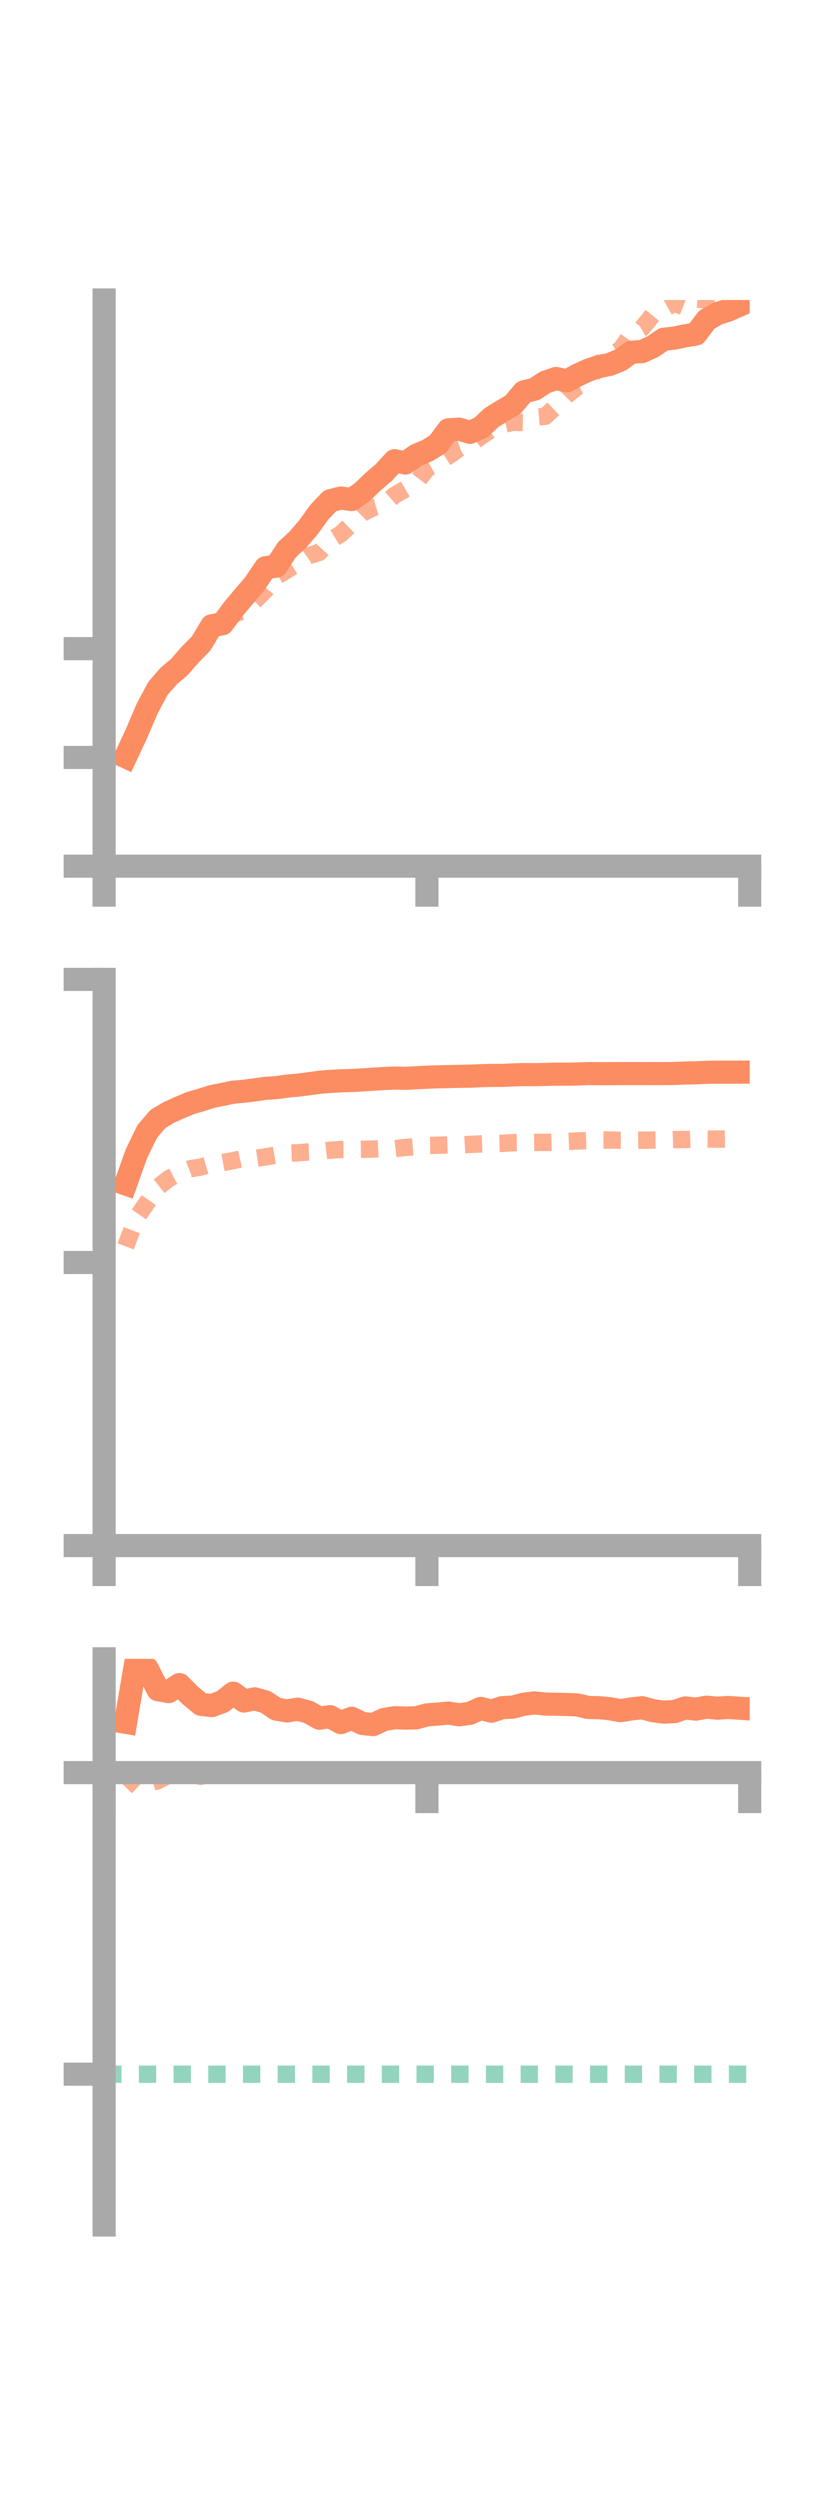 <?xml version="1.0" encoding="utf-8" standalone="no"?>
<!DOCTYPE svg PUBLIC "-//W3C//DTD SVG 1.1//EN"
  "http://www.w3.org/Graphics/SVG/1.1/DTD/svg11.dtd">
<!-- Created with matplotlib (https://matplotlib.org/) -->
<svg height="216pt" version="1.1" viewBox="0 0 72 216" width="72pt" xmlns="http://www.w3.org/2000/svg" xmlns:xlink="http://www.w3.org/1999/xlink">
 <defs>
  <style type="text/css">*{stroke-linecap:butt;stroke-linejoin:round;}</style>
 </defs>
 <g id="figure_1">
  <g id="patch_1">
   <path d="M 0 216 
L 72 216 
L 72 0 
L 0 0 
z
" style="fill:none;"/>
  </g>
  <g id="axes_1">
   <g id="patch_2">
    <path d="M 9 74.838 
L 64.8 74.838 
L 64.8 25.92 
L 9 25.92 
z
" style="fill:none;"/>
   </g>
   <g id="matplotlib.axis_1">
    <g id="xtick_1">
     <g id="line2d_1">
      <defs>
       <path d="M 0 0 
L 0 3.5 
" id="m3d5ca4c9d6" style="stroke:#a9a9a9;stroke-width:2;"/>
      </defs>
      <g>
       <use style="fill:#a9a9a9;stroke:#a9a9a9;stroke-width:2;" x="9" xlink:href="#m3d5ca4c9d6" y="74.838"/>
      </g>
     </g>
    </g>
    <g id="xtick_2">
     <g id="line2d_2">
      <g>
       <use style="fill:#a9a9a9;stroke:#a9a9a9;stroke-width:2;" x="36.9" xlink:href="#m3d5ca4c9d6" y="74.838"/>
      </g>
     </g>
    </g>
    <g id="xtick_3">
     <g id="line2d_3">
      <g>
       <use style="fill:#a9a9a9;stroke:#a9a9a9;stroke-width:2;" x="64.8" xlink:href="#m3d5ca4c9d6" y="74.838"/>
      </g>
     </g>
    </g>
   </g>
   <g id="matplotlib.axis_2">
    <g id="ytick_1">
     <g id="line2d_4">
      <defs>
       <path d="M 0 0 
L -3.5 0 
" id="mab3ec6ebe1" style="stroke:#a9a9a9;stroke-width:2;"/>
      </defs>
      <g>
       <use style="fill:#a9a9a9;stroke:#a9a9a9;stroke-width:2;" x="9" xlink:href="#mab3ec6ebe1" y="74.838"/>
      </g>
     </g>
    </g>
    <g id="ytick_2">
     <g id="line2d_5">
      <g>
       <use style="fill:#a9a9a9;stroke:#a9a9a9;stroke-width:2;" x="9" xlink:href="#mab3ec6ebe1" y="65.442"/>
      </g>
     </g>
    </g>
    <g id="ytick_3">
     <g id="line2d_6">
      <g>
       <use style="fill:#a9a9a9;stroke:#a9a9a9;stroke-width:2;" x="9" xlink:href="#mab3ec6ebe1" y="56.045"/>
      </g>
     </g>
    </g>
   </g>
   <g id="line2d_7">
    <path clip-path="url(#p5140b99391)" d="M 10.86 65.388 
L 11.79 63.401 
L 12.72 61.216 
L 13.65 59.484 
L 14.58 58.41 
L 15.51 57.628 
L 16.44 56.553 
L 17.37 55.614 
L 18.3 54.07 
L 19.23 53.89 
L 20.16 52.636 
L 21.09 51.527 
L 22.02 50.438 
L 22.95 49.052 
L 23.88 48.915 
L 24.81 47.484 
L 25.74 46.63 
L 26.67 45.545 
L 27.6 44.254 
L 28.53 43.27 
L 29.46 43.03 
L 30.39 43.163 
L 31.32 42.514 
L 32.25 41.613 
L 33.18 40.818 
L 34.11 39.804 
L 35.04 40.005 
L 35.97 39.341 
L 36.9 38.954 
L 37.83 38.392 
L 38.76 37.136 
L 39.69 37.081 
L 40.62 37.353 
L 41.55 36.953 
L 42.48 36.084 
L 43.41 35.506 
L 44.34 34.961 
L 45.27 33.861 
L 46.2 33.627 
L 47.13 33.024 
L 48.06 32.704 
L 48.99 32.909 
L 49.92 32.41 
L 50.85 31.979 
L 51.78 31.667 
L 52.71 31.482 
L 53.64 31.098 
L 54.57 30.428 
L 55.5 30.376 
L 56.43 29.944 
L 57.36 29.314 
L 58.29 29.209 
L 59.22 29.015 
L 60.15 28.862 
L 61.08 27.633 
L 62.01 27.095 
L 62.94 26.8 
L 63.87 26.39 
" style="fill:none;stroke:#fc8d62;stroke-linecap:square;stroke-width:2;"/>
   </g>
   <g id="line2d_8">
    <path clip-path="url(#p5140b99391)" d="M 10.86 65.43 
L 11.79 63.615 
L 12.72 61.678 
L 13.65 59.476 
L 14.58 58.263 
L 15.51 57.326 
L 16.44 56.168 
L 17.37 55.346 
L 18.3 54.243 
L 19.23 53.626 
L 20.16 53.09 
L 21.09 52.746 
L 22.02 51.909 
L 22.95 50.983 
L 23.88 49.811 
L 24.81 49.246 
L 25.74 48.672 
L 26.67 48.021 
L 27.6 47.726 
L 28.53 46.699 
L 29.46 46.132 
L 30.39 45.249 
L 31.32 44.328 
L 32.25 43.867 
L 33.18 43.597 
L 34.11 42.784 
L 35.04 42.254 
L 35.97 41.728 
L 36.9 40.504 
L 37.83 39.985 
L 38.76 39.396 
L 39.69 38.748 
L 40.62 38.423 
L 41.55 37.722 
L 42.48 37.096 
L 43.41 36.696 
L 44.34 36.486 
L 45.27 36.509 
L 46.2 36.049 
L 47.13 35.966 
L 48.06 35.099 
L 48.99 34.152 
L 49.92 33.409 
L 50.85 32.954 
L 51.78 31.402 
L 52.71 30.742 
L 53.64 30.199 
L 54.57 28.87 
L 55.5 28.342 
L 56.43 27.197 
L 57.36 26.713 
L 58.29 26.187 
L 59.22 26.55 
L 60.15 25.833 
L 61.08 25.925 
L 62.01 25.949 
L 62.94 26.203 
L 63.87 25.594 
" style="fill:none;stroke:#fc8d62;stroke-dasharray:1.5,1.5;stroke-dashoffset:0;stroke-opacity:0.7;stroke-width:1.5;"/>
   </g>
   <g id="patch_3">
    <path d="M 9 74.838 
L 9 25.92 
" style="fill:none;stroke:#a9a9a9;stroke-linecap:square;stroke-linejoin:miter;stroke-width:2;"/>
   </g>
   <g id="patch_4">
    <path d="M 64.8 74.838 
L 64.8 25.92 
" style="fill:none;"/>
   </g>
   <g id="patch_5">
    <path d="M 9 74.838 
L 64.8 74.838 
" style="fill:none;stroke:#a9a9a9;stroke-linecap:square;stroke-linejoin:miter;stroke-width:2;"/>
   </g>
   <g id="patch_6">
    <path d="M 9 25.92 
L 64.8 25.92 
" style="fill:none;"/>
   </g>
  </g>
  <g id="axes_2">
   <g id="patch_7">
    <path d="M 9 133.539 
L 64.8 133.539 
L 64.8 84.621 
L 9 84.621 
z
" style="fill:none;"/>
   </g>
   <g id="matplotlib.axis_3">
    <g id="xtick_4">
     <g id="line2d_9">
      <g>
       <use style="fill:#a9a9a9;stroke:#a9a9a9;stroke-width:2;" x="9" xlink:href="#m3d5ca4c9d6" y="133.539"/>
      </g>
     </g>
    </g>
    <g id="xtick_5">
     <g id="line2d_10">
      <g>
       <use style="fill:#a9a9a9;stroke:#a9a9a9;stroke-width:2;" x="36.9" xlink:href="#m3d5ca4c9d6" y="133.539"/>
      </g>
     </g>
    </g>
    <g id="xtick_6">
     <g id="line2d_11">
      <g>
       <use style="fill:#a9a9a9;stroke:#a9a9a9;stroke-width:2;" x="64.8" xlink:href="#m3d5ca4c9d6" y="133.539"/>
      </g>
     </g>
    </g>
   </g>
   <g id="matplotlib.axis_4">
    <g id="ytick_4">
     <g id="line2d_12">
      <g>
       <use style="fill:#a9a9a9;stroke:#a9a9a9;stroke-width:2;" x="9" xlink:href="#mab3ec6ebe1" y="133.539"/>
      </g>
     </g>
    </g>
    <g id="ytick_5">
     <g id="line2d_13">
      <g>
       <use style="fill:#a9a9a9;stroke:#a9a9a9;stroke-width:2;" x="9" xlink:href="#mab3ec6ebe1" y="109.08"/>
      </g>
     </g>
    </g>
    <g id="ytick_6">
     <g id="line2d_14">
      <g>
       <use style="fill:#a9a9a9;stroke:#a9a9a9;stroke-width:2;" x="9" xlink:href="#mab3ec6ebe1" y="84.621"/>
      </g>
     </g>
    </g>
   </g>
   <g id="line2d_15">
    <path clip-path="url(#pf0641fecd1)" d="M 10.86 102.292 
L 11.79 99.685 
L 12.72 97.77 
L 13.65 96.676 
L 14.58 96.123 
L 15.51 95.702 
L 16.44 95.311 
L 17.37 95.041 
L 18.3 94.743 
L 19.23 94.555 
L 20.16 94.365 
L 21.09 94.284 
L 22.02 94.164 
L 22.95 94.03 
L 23.88 93.974 
L 24.81 93.842 
L 25.74 93.758 
L 26.67 93.642 
L 27.6 93.51 
L 28.53 93.431 
L 29.46 93.384 
L 30.39 93.356 
L 31.32 93.304 
L 32.25 93.242 
L 33.18 93.185 
L 34.11 93.144 
L 35.04 93.169 
L 35.97 93.12 
L 36.9 93.07 
L 37.83 93.038 
L 38.76 93.017 
L 39.69 92.995 
L 40.62 92.983 
L 41.55 92.941 
L 42.48 92.916 
L 43.41 92.913 
L 44.34 92.871 
L 45.27 92.845 
L 46.2 92.853 
L 47.13 92.832 
L 48.06 92.81 
L 48.99 92.809 
L 49.92 92.792 
L 50.85 92.757 
L 51.78 92.768 
L 52.71 92.766 
L 53.64 92.758 
L 54.57 92.757 
L 55.5 92.758 
L 56.43 92.755 
L 57.36 92.759 
L 58.29 92.747 
L 59.22 92.708 
L 60.15 92.691 
L 61.08 92.649 
L 62.01 92.634 
L 62.94 92.635 
L 63.87 92.633 
" style="fill:none;stroke:#fc8d62;stroke-linecap:square;stroke-width:2;"/>
   </g>
   <g id="line2d_16">
    <path clip-path="url(#pf0641fecd1)" d="M 10.86 107.689 
L 11.79 105.24 
L 12.72 103.89 
L 13.65 102.575 
L 14.58 101.839 
L 15.51 101.353 
L 16.44 100.983 
L 17.37 100.83 
L 18.3 100.554 
L 19.23 100.455 
L 20.16 100.275 
L 21.09 100.075 
L 22.02 100.096 
L 22.95 99.954 
L 23.88 99.788 
L 24.81 99.643 
L 25.74 99.602 
L 26.67 99.526 
L 27.6 99.492 
L 28.53 99.38 
L 29.46 99.315 
L 30.39 99.31 
L 31.32 99.299 
L 32.25 99.28 
L 33.18 99.234 
L 34.11 99.247 
L 35.04 99.138 
L 35.97 99.066 
L 36.9 98.97 
L 37.83 98.951 
L 38.76 98.92 
L 39.69 98.93 
L 40.62 98.876 
L 41.55 98.837 
L 42.48 98.81 
L 43.41 98.784 
L 44.34 98.731 
L 45.27 98.716 
L 46.2 98.703 
L 47.13 98.706 
L 48.06 98.681 
L 48.99 98.619 
L 49.92 98.58 
L 50.85 98.552 
L 51.78 98.499 
L 52.71 98.501 
L 53.64 98.52 
L 54.57 98.52 
L 55.5 98.516 
L 56.43 98.498 
L 57.36 98.49 
L 58.29 98.462 
L 59.22 98.455 
L 60.15 98.415 
L 61.08 98.411 
L 62.01 98.419 
L 62.94 98.406 
L 63.87 98.37 
" style="fill:none;stroke:#fc8d62;stroke-dasharray:1.5,1.5;stroke-dashoffset:0;stroke-opacity:0.7;stroke-width:1.5;"/>
   </g>
   <g id="patch_8">
    <path d="M 9 133.539 
L 9 84.621 
" style="fill:none;stroke:#a9a9a9;stroke-linecap:square;stroke-linejoin:miter;stroke-width:2;"/>
   </g>
   <g id="patch_9">
    <path d="M 64.8 133.539 
L 64.8 84.621 
" style="fill:none;"/>
   </g>
   <g id="patch_10">
    <path d="M 9 133.539 
L 64.8 133.539 
" style="fill:none;stroke:#a9a9a9;stroke-linecap:square;stroke-linejoin:miter;stroke-width:2;"/>
   </g>
   <g id="patch_11">
    <path d="M 9 84.621 
L 64.8 84.621 
" style="fill:none;"/>
   </g>
  </g>
  <g id="axes_3">
   <g id="patch_12">
    <path d="M 9 192.24 
L 64.8 192.24 
L 64.8 143.322 
L 9 143.322 
z
" style="fill:none;"/>
   </g>
   <g id="matplotlib.axis_5">
    <g id="xtick_7">
     <g id="line2d_17">
      <g>
       <use style="fill:#a9a9a9;stroke:#a9a9a9;stroke-width:2;" x="9" xlink:href="#m3d5ca4c9d6" y="153.155"/>
      </g>
     </g>
    </g>
    <g id="xtick_8">
     <g id="line2d_18">
      <g>
       <use style="fill:#a9a9a9;stroke:#a9a9a9;stroke-width:2;" x="36.9" xlink:href="#m3d5ca4c9d6" y="153.155"/>
      </g>
     </g>
    </g>
    <g id="xtick_9">
     <g id="line2d_19">
      <g>
       <use style="fill:#a9a9a9;stroke:#a9a9a9;stroke-width:2;" x="64.8" xlink:href="#m3d5ca4c9d6" y="153.155"/>
      </g>
     </g>
    </g>
   </g>
   <g id="matplotlib.axis_6">
    <g id="ytick_7">
     <g id="line2d_20">
      <g>
       <use style="fill:#a9a9a9;stroke:#a9a9a9;stroke-width:2;" x="9" xlink:href="#mab3ec6ebe1" y="153.155"/>
      </g>
     </g>
    </g>
    <g id="ytick_8">
     <g id="line2d_21">
      <g>
       <use style="fill:#a9a9a9;stroke:#a9a9a9;stroke-width:2;" x="9" xlink:href="#mab3ec6ebe1" y="179.212"/>
      </g>
     </g>
    </g>
   </g>
   <g id="line2d_22">
    <path clip-path="url(#pab9708111d)" d="M 10.86 148.804 
L 11.79 143.322 
L 12.72 144.147 
L 13.65 145.988 
L 14.58 146.153 
L 15.51 145.546 
L 16.44 146.477 
L 17.37 147.254 
L 18.3 147.365 
L 19.23 147.021 
L 20.16 146.29 
L 21.09 146.969 
L 22.02 146.781 
L 22.95 147.042 
L 23.88 147.664 
L 24.81 147.825 
L 25.74 147.674 
L 26.67 147.927 
L 27.6 148.451 
L 28.53 148.319 
L 29.46 148.832 
L 30.39 148.459 
L 31.32 148.906 
L 32.25 149.007 
L 33.18 148.569 
L 34.11 148.409 
L 35.04 148.445 
L 35.97 148.421 
L 36.9 148.166 
L 37.83 148.097 
L 38.76 148.012 
L 39.69 148.157 
L 40.62 148.029 
L 41.55 147.606 
L 42.48 147.846 
L 43.41 147.541 
L 44.34 147.491 
L 45.27 147.244 
L 46.2 147.13 
L 47.13 147.232 
L 48.06 147.249 
L 48.99 147.268 
L 49.92 147.309 
L 50.85 147.527 
L 51.78 147.545 
L 52.71 147.635 
L 53.64 147.802 
L 54.57 147.651 
L 55.5 147.546 
L 56.43 147.801 
L 57.36 147.927 
L 58.29 147.887 
L 59.22 147.565 
L 60.15 147.667 
L 61.08 147.499 
L 62.01 147.589 
L 62.94 147.527 
L 63.87 147.588 
" style="fill:none;stroke:#fc8d62;stroke-linecap:square;stroke-width:2;"/>
   </g>
   <g id="line2d_23">
    <path clip-path="url(#pab9708111d)" d="M 10.86 154.413 
L 11.79 153.447 
L 12.72 154.113 
L 13.65 153.854 
L 14.58 153.368 
L 15.51 153.449 
L 16.44 153.279 
L 17.37 153.475 
L 18.3 153.155 
L 19.23 153.251 
L 20.16 153.184 
L 21.09 153.173 
L 22.02 153.16 
L 22.95 153.155 
L 23.88 153.155 
L 24.81 153.155 
L 25.74 153.155 
L 26.67 153.155 
L 27.6 153.155 
L 28.53 153.155 
L 29.46 153.153 
L 30.39 153.154 
L 31.32 153.154 
L 32.25 153.153 
L 33.18 153.153 
L 34.11 153.154 
L 35.04 153.154 
L 35.97 153.149 
L 36.9 153.15 
L 37.83 153.149 
L 38.76 153.15 
L 39.69 153.154 
L 40.62 153.154 
L 41.55 153.153 
L 42.48 153.151 
L 43.41 153.151 
L 44.34 153.151 
L 45.27 153.151 
L 46.2 153.142 
L 47.13 153.138 
L 48.06 153.141 
L 48.99 153.134 
L 49.92 153.131 
L 50.85 153.138 
L 51.78 153.138 
L 52.71 153.14 
L 53.64 153.146 
L 54.57 153.144 
L 55.5 153.143 
L 56.43 153.144 
L 57.36 153.145 
L 58.29 153.15 
L 59.22 153.152 
L 60.15 153.146 
L 61.08 153.146 
L 62.01 153.146 
L 62.94 153.143 
L 63.87 153.14 
" style="fill:none;stroke:#fc8d62;stroke-dasharray:1.5,1.5;stroke-dashoffset:0;stroke-opacity:0.7;stroke-width:1.5;"/>
   </g>
   <g id="line2d_24">
    <path clip-path="url(#pab9708111d)" d="M 9 179.212 
L 64.8 179.212 
" style="fill:none;stroke:#66c2a5;stroke-dasharray:1.5,1.5;stroke-dashoffset:0;stroke-opacity:0.7;stroke-width:1.5;"/>
   </g>
   <g id="patch_13">
    <path d="M 9 192.24 
L 9 143.322 
" style="fill:none;stroke:#a9a9a9;stroke-linecap:square;stroke-linejoin:miter;stroke-width:2;"/>
   </g>
   <g id="patch_14">
    <path d="M 64.8 192.24 
L 64.8 143.322 
" style="fill:none;"/>
   </g>
   <g id="patch_15">
    <path d="M 9 153.155 
L 64.8 153.155 
" style="fill:none;stroke:#a9a9a9;stroke-linecap:square;stroke-linejoin:miter;stroke-width:2;"/>
   </g>
   <g id="patch_16">
    <path d="M 9 143.322 
L 64.8 143.322 
" style="fill:none;"/>
   </g>
  </g>
 </g>
 <defs>
  <clipPath id="p5140b99391">
   <rect height="48.918" width="55.8" x="9" y="25.92"/>
  </clipPath>
  <clipPath id="pf0641fecd1">
   <rect height="48.918" width="55.8" x="9" y="84.621"/>
  </clipPath>
  <clipPath id="pab9708111d">
   <rect height="48.918" width="55.8" x="9" y="143.322"/>
  </clipPath>
 </defs>
</svg>
